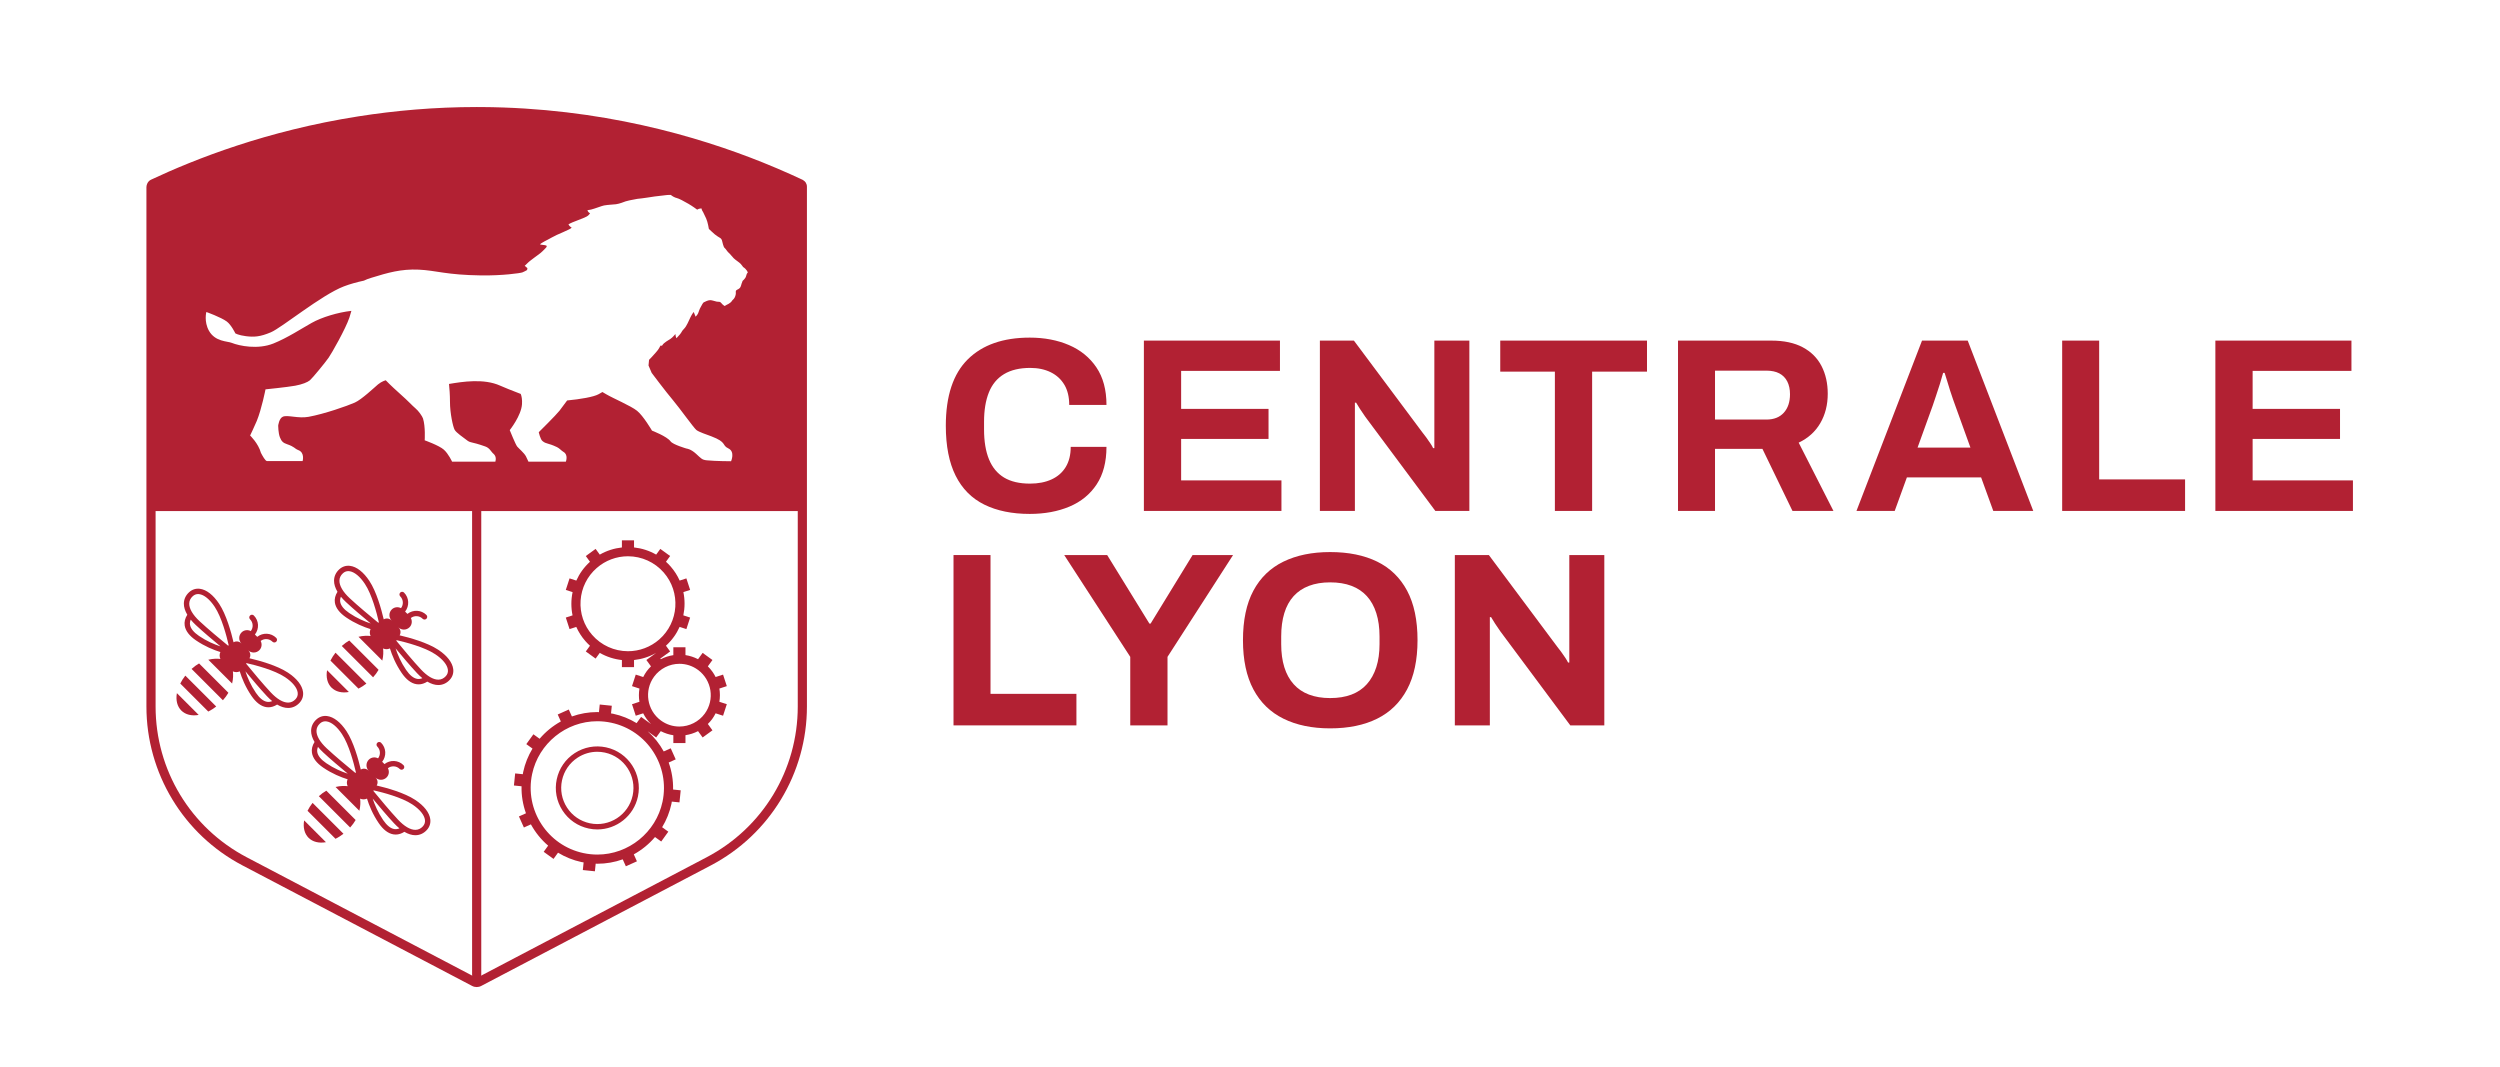 <?xml version="1.0" encoding="UTF-8" standalone="no"?>
<!DOCTYPE svg PUBLIC "-//W3C//DTD SVG 1.1//EN" "http://www.w3.org/Graphics/SVG/1.1/DTD/svg11.dtd">
<svg width="100%" height="100%" viewBox="0 0 443 189" version="1.1" xmlns="http://www.w3.org/2000/svg" xmlns:xlink="http://www.w3.org/1999/xlink" xml:space="preserve" xmlns:serif="http://www.serif.com/" style="fill-rule:evenodd;clip-rule:evenodd;stroke-linejoin:round;stroke-miterlimit:2;">
    <g id="Calque-1" serif:id="Calque 1">
        <g transform="matrix(1,0,0,1,182.47,59.826)">
            <path d="M0,31.24C-3.139,31.24 -5.822,30.689 -8.052,29.59C-10.281,28.49 -11.976,26.781 -13.134,24.464C-14.293,22.147 -14.871,19.199 -14.871,15.62C-14.871,10.34 -13.573,6.417 -10.978,3.849C-8.382,1.283 -4.723,0 0,0C2.581,0 4.898,0.439 6.952,1.32C9.005,2.2 10.626,3.519 11.814,5.28C13.002,7.04 13.597,9.255 13.597,11.924L6.996,11.924C6.996,10.515 6.71,9.328 6.139,8.36C5.566,7.391 4.76,6.651 3.719,6.137C2.677,5.625 1.467,5.368 0.089,5.368C-1.789,5.368 -3.337,5.735 -4.554,6.468C-5.771,7.201 -6.666,8.279 -7.237,9.702C-7.81,11.125 -8.096,12.863 -8.096,14.916L-8.096,16.28C-8.096,18.391 -7.803,20.159 -7.216,21.582C-6.629,23.005 -5.741,24.075 -4.554,24.794C-3.365,25.512 -1.833,25.872 0.045,25.872C1.511,25.872 2.787,25.623 3.872,25.124C4.957,24.625 5.793,23.891 6.381,22.924C6.967,21.956 7.261,20.767 7.261,19.36L13.597,19.36C13.597,22.029 13.017,24.244 11.858,26.004C10.699,27.763 9.094,29.077 7.04,29.942C4.987,30.806 2.641,31.24 0,31.24" style="fill:rgb(178,33,51);fill-rule:nonzero;"/>
        </g>
        <g transform="matrix(1,0,0,1,202.696,60.354)">
            <path d="M0,30.184L0,0L24.112,0L24.112,5.368L6.601,5.368L6.601,12.1L22.088,12.1L22.088,17.424L6.601,17.424L6.601,24.772L24.376,24.772L24.376,30.184L0,30.184Z" style="fill:rgb(178,33,51);fill-rule:nonzero;"/>
        </g>
        <g transform="matrix(1,0,0,1,233.883,60.354)">
            <path d="M0,30.184L0,0L6.028,0L18.172,16.28C18.349,16.486 18.568,16.772 18.832,17.138C19.097,17.505 19.345,17.864 19.58,18.216C19.814,18.568 19.977,18.847 20.064,19.052L20.284,19.052L20.284,0L26.488,0L26.488,30.184L20.46,30.184L8.053,13.508C7.759,13.097 7.451,12.643 7.128,12.144C6.805,11.646 6.57,11.264 6.424,11L6.204,11L6.204,30.184L0,30.184Z" style="fill:rgb(178,33,51);fill-rule:nonzero;"/>
        </g>
        <g transform="matrix(1,0,0,1,275.525,60.354)">
            <path d="M0,30.184L0,5.5L-9.681,5.5L-9.681,0L16.323,0L16.323,5.5L6.6,5.5L6.6,30.184L0,30.184Z" style="fill:rgb(178,33,51);fill-rule:nonzero;"/>
        </g>
        <g transform="matrix(1,0,0,1,303.9,76.547)">
            <path d="M0,-2.201L9.107,-2.201C10.428,-2.201 11.454,-2.603 12.188,-3.411C12.921,-4.217 13.288,-5.309 13.288,-6.688C13.288,-7.568 13.126,-8.323 12.804,-8.955C12.48,-9.585 12.012,-10.061 11.396,-10.385C10.779,-10.707 10.017,-10.869 9.107,-10.869L0,-10.869L0,-2.201ZM-6.557,13.991L-6.557,-16.192L9.987,-16.192C12.217,-16.192 14.072,-15.797 15.554,-15.005C17.034,-14.213 18.142,-13.105 18.876,-11.682C19.608,-10.26 19.976,-8.625 19.976,-6.776C19.976,-4.811 19.535,-3.073 18.655,-1.562C17.775,-0.052 16.5,1.1 14.827,1.892L20.987,13.991L13.728,13.991L8.403,2.991L0,2.991L0,13.991L-6.557,13.991Z" style="fill:rgb(178,33,51);fill-rule:nonzero;"/>
        </g>
        <g transform="matrix(1,0,0,1,339.79,71.574)">
            <path d="M0,7.744L9.372,7.744L6.688,0.307C6.57,-0.015 6.431,-0.403 6.271,-0.859C6.108,-1.313 5.94,-1.819 5.764,-2.376C5.588,-2.933 5.419,-3.484 5.258,-4.027C5.097,-4.569 4.942,-5.061 4.796,-5.5L4.532,-5.5C4.385,-4.943 4.194,-4.29 3.96,-3.542C3.725,-2.794 3.49,-2.075 3.256,-1.386C3.021,-0.696 2.83,-0.132 2.685,0.307L0,7.744ZM-10.824,18.964L0.792,-11.22L8.888,-11.22L20.504,18.964L13.42,18.964L11.264,13.023L-1.892,13.023L-4.048,18.964L-10.824,18.964Z" style="fill:rgb(178,33,51);fill-rule:nonzero;"/>
        </g>
        <g transform="matrix(1,0,0,1,365.416,60.354)">
            <path d="M0,30.184L0,0L6.557,0L6.557,24.596L21.78,24.596L21.78,30.184L0,30.184Z" style="fill:rgb(178,33,51);fill-rule:nonzero;"/>
        </g>
        <g transform="matrix(1,0,0,1,392.564,60.354)">
            <path d="M0,30.184L0,0L24.112,0L24.112,5.368L6.601,5.368L6.601,12.1L22.088,12.1L22.088,17.424L6.601,17.424L6.601,24.772L24.376,24.772L24.376,30.184L0,30.184Z" style="fill:rgb(178,33,51);fill-rule:nonzero;"/>
        </g>
        <g transform="matrix(1,0,0,1,168.962,98.354)">
            <path d="M0,30.184L0,0L6.557,0L6.557,24.596L21.78,24.596L21.78,30.184L0,30.184Z" style="fill:rgb(178,33,51);fill-rule:nonzero;"/>
        </g>
        <g transform="matrix(1,0,0,1,200.282,98.354)">
            <path d="M0,30.184L0,18.04L-11.703,0L-4.092,0L3.389,12.144L3.608,12.144L11.044,0L18.217,0L6.601,18.04L6.601,30.184L0,30.184Z" style="fill:rgb(178,33,51);fill-rule:nonzero;"/>
        </g>
        <g transform="matrix(1,0,0,1,235.697,103.194)">
            <path d="M0,20.504C1.437,20.504 2.698,20.299 3.784,19.888C4.869,19.478 5.778,18.861 6.512,18.04C7.245,17.219 7.803,16.214 8.185,15.025C8.565,13.838 8.756,12.482 8.756,10.956L8.756,9.592C8.756,8.037 8.565,6.659 8.185,5.456C7.803,4.253 7.245,3.249 6.512,2.442C5.778,1.636 4.869,1.027 3.784,0.616C2.698,0.205 1.437,-0 0,-0C-1.408,-0 -2.655,0.205 -3.74,0.616C-4.825,1.027 -5.735,1.636 -6.468,2.442C-7.201,3.249 -7.751,4.253 -8.118,5.456C-8.485,6.659 -8.668,8.037 -8.668,9.592L-8.668,10.956C-8.668,12.482 -8.485,13.838 -8.118,15.025C-7.751,16.214 -7.201,17.219 -6.468,18.04C-5.735,18.861 -4.825,19.478 -3.74,19.888C-2.655,20.299 -1.408,20.504 0,20.504M0,25.872C-3.197,25.872 -5.955,25.3 -8.271,24.155C-10.59,23.012 -12.364,21.281 -13.596,18.964C-14.828,16.647 -15.443,13.743 -15.443,10.252C-15.443,6.703 -14.828,3.777 -13.596,1.474C-12.364,-0.829 -10.59,-2.545 -8.271,-3.674C-5.955,-4.803 -3.197,-5.368 0,-5.368C3.256,-5.368 6.035,-4.803 8.338,-3.674C10.641,-2.545 12.408,-0.829 13.641,1.474C14.872,3.777 15.488,6.703 15.488,10.252C15.488,13.743 14.872,16.647 13.641,18.964C12.408,21.281 10.641,23.012 8.338,24.155C6.035,25.3 3.256,25.872 0,25.872" style="fill:rgb(178,33,51);fill-rule:nonzero;"/>
        </g>
        <g transform="matrix(1,0,0,1,257.797,98.354)">
            <path d="M0,30.184L0,0L6.028,0L18.172,16.28C18.349,16.486 18.568,16.772 18.832,17.138C19.097,17.505 19.345,17.864 19.58,18.216C19.814,18.568 19.977,18.847 20.064,19.052L20.284,19.052L20.284,0L26.488,0L26.488,30.184L20.46,30.184L8.053,13.508C7.759,13.097 7.451,12.643 7.128,12.144C6.805,11.646 6.57,11.264 6.424,11L6.204,11L6.204,30.184L0,30.184Z" style="fill:rgb(178,33,51);fill-rule:nonzero;"/>
        </g>
        <g transform="matrix(1,0,0,1,141.363,68.678)">
            <path d="M0,56.517C0,67.768 -6.188,78.004 -16.149,83.232L-56.114,104.208C-56.104,104.157 -56.083,104.11 -56.083,104.057L-56.083,21.881L0,21.881L0,56.517ZM-61.257,13.125C-61.257,13.125 -61.897,11.726 -62.722,10.996C-63.542,10.261 -66.107,9.346 -66.107,9.346C-66.107,9.346 -65.951,6.93 -66.406,5.476C-66.52,5.106 -67.195,4.125 -67.764,3.659C-68.338,3.18 -68.894,2.51 -70.539,1.051C-72.189,-0.414 -73.008,-1.293 -73.008,-1.293C-73.008,-1.293 -73.708,-1.12 -74.377,-0.564C-75.047,0.004 -77.266,2.109 -78.493,2.66C-79.844,3.258 -83.869,4.669 -86.686,5.183C-88.527,5.518 -90.381,4.807 -91.225,5.154C-91.93,5.447 -92.068,6.756 -92.068,6.756C-92.068,6.756 -92.062,8.03 -91.769,8.802C-91.476,9.567 -91.141,9.812 -90.542,10.016C-89.089,10.517 -89.239,10.775 -88.533,11.068C-87.301,11.505 -87.738,13.023 -87.738,13.023L-94.047,13.023C-94.352,13.023 -94.843,12.097 -95.124,11.57C-95.59,9.872 -97.043,8.496 -97.043,8.496C-97.043,8.496 -96.218,6.78 -95.865,5.919C-94.998,3.802 -94.316,0.315 -94.316,0.315C-94.316,0.315 -90.417,-0.079 -89.06,-0.33C-87.815,-0.558 -86.853,-0.946 -86.446,-1.293C-86.034,-1.634 -83.713,-4.451 -83.127,-5.3C-82.619,-6.024 -80.137,-10.366 -79.449,-12.405C-79.33,-12.77 -79.204,-13.182 -79.096,-13.595C-81.5,-13.326 -84.359,-12.459 -86.135,-11.46C-87.929,-10.455 -90.429,-8.811 -92.911,-7.812C-95.667,-6.706 -98.939,-7.376 -100.309,-7.926C-101.08,-8.236 -103.233,-8.111 -104.333,-10.061C-105.249,-11.699 -104.8,-13.392 -104.8,-13.392C-104.8,-13.392 -102.222,-12.477 -101.176,-11.705C-100.368,-11.101 -99.663,-9.612 -99.663,-9.612C-99.663,-9.612 -99.13,-9.271 -97.761,-9.104C-96.392,-8.936 -95.303,-8.972 -93.372,-9.792C-91.428,-10.61 -84.431,-16.394 -80.43,-17.931C-79.306,-18.361 -78.086,-18.69 -76.883,-18.947C-76.537,-19.121 -76.094,-19.294 -75.532,-19.462C-72.649,-20.347 -70.311,-21.041 -67.154,-20.897C-64.002,-20.747 -62.31,-19.958 -56.12,-19.874C-52.406,-19.82 -49.153,-20.263 -48.77,-20.419C-48.453,-20.556 -48.19,-20.694 -47.969,-20.825L-47.902,-21.16L-48.387,-21.585C-48.226,-21.686 -47.765,-22.225 -47.311,-22.547C-46.862,-22.864 -46.509,-23.181 -46.103,-23.451C-45.277,-24.013 -44.931,-24.491 -44.691,-24.706C-44.452,-24.916 -44.476,-25.107 -44.476,-25.107C-44.476,-25.107 -44.667,-25.239 -45.014,-25.263C-45.355,-25.293 -45.594,-25.346 -45.594,-25.346C-45.594,-25.346 -45.839,-25.328 -45.361,-25.628C-44.883,-25.915 -44.823,-25.932 -44.314,-26.201C-43.961,-26.381 -43.226,-26.812 -42.694,-27.051C-42.162,-27.29 -41.013,-27.775 -40.505,-28.037C-40.002,-28.307 -40.08,-28.355 -40.08,-28.355C-40.451,-28.546 -40.637,-28.917 -40.637,-28.917C-40.397,-29.102 -39.47,-29.473 -38.878,-29.688C-38.292,-29.903 -37.844,-30.089 -37.413,-30.304C-36.989,-30.513 -36.803,-30.914 -36.803,-30.914C-37.15,-30.992 -37.275,-31.434 -37.275,-31.434C-37.275,-31.434 -36.905,-31.476 -36.611,-31.548C-36.001,-31.691 -34.668,-32.218 -34.327,-32.272C-33.55,-32.409 -32.868,-32.409 -32.216,-32.487C-31.63,-32.559 -30.781,-32.894 -30.512,-32.995C-30.237,-33.097 -29.441,-33.247 -29.441,-33.247C-28.448,-33.432 -28.311,-33.485 -27.653,-33.527C-27.336,-33.546 -25.961,-33.779 -25.405,-33.857C-24.842,-33.94 -23.802,-34.036 -23.479,-34.084C-23.03,-34.155 -22.48,-34.132 -22.48,-34.132C-22.289,-33.946 -21.798,-33.659 -21.421,-33.581C-21.057,-33.498 -20.147,-33.019 -19.376,-32.565C-18.604,-32.116 -17.827,-31.53 -17.827,-31.53C-17.457,-31.769 -17.056,-31.739 -17.056,-31.739C-16.978,-31.368 -16.894,-31.315 -16.763,-31.075C-16.631,-30.837 -16.524,-30.591 -16.23,-29.957C-15.938,-29.317 -15.752,-28.115 -15.752,-28.115C-15.752,-28.115 -15.004,-27.398 -14.711,-27.158C-14.418,-26.919 -13.964,-26.626 -13.803,-26.542C-13.509,-26.399 -13.432,-26.094 -13.408,-25.986C-13.378,-25.879 -13.168,-24.892 -12.977,-24.76C-12.792,-24.629 -12.421,-24.013 -12.23,-23.881C-12.044,-23.75 -11.673,-23.241 -11.351,-22.919C-11.034,-22.601 -10.37,-22.2 -10.101,-21.908C-9.832,-21.615 -9.7,-21.376 -9.7,-21.376C-8.982,-20.921 -8.851,-20.389 -8.851,-20.389C-9.006,-20.227 -9.084,-20.095 -9.167,-19.725C-9.246,-19.348 -9.778,-18.9 -9.778,-18.9L-9.915,-18.499C-9.993,-18.415 -9.939,-18.337 -10.125,-17.883C-10.316,-17.428 -10.705,-17.422 -10.89,-17.237C-11.082,-17.046 -10.902,-16.818 -11.01,-16.418C-11.111,-16.017 -11.249,-15.778 -11.488,-15.563C-11.728,-15.353 -11.673,-15.246 -11.966,-15.036C-12.253,-14.821 -12.283,-14.821 -12.606,-14.659C-12.923,-14.498 -12.93,-14.444 -12.93,-14.444C-12.93,-14.444 -13.283,-14.624 -13.545,-14.97C-13.809,-15.317 -13.982,-15.15 -14.377,-15.233C-14.771,-15.317 -15.226,-15.503 -15.543,-15.491C-15.991,-15.467 -16.404,-15.21 -16.62,-15.12C-16.835,-15.036 -16.996,-14.576 -17.217,-14.229C-17.433,-13.876 -17.516,-13.482 -17.648,-13.182C-17.779,-12.871 -18.103,-12.56 -18.103,-12.56C-18.234,-12.907 -18.437,-13.398 -18.437,-13.398C-18.527,-13.266 -18.7,-13.093 -19.005,-12.477C-19.311,-11.867 -19.663,-10.91 -20.142,-10.425C-20.62,-9.947 -20.489,-9.899 -20.883,-9.421C-21.278,-8.942 -21.517,-8.745 -21.517,-8.745C-21.661,-9.109 -21.679,-9.492 -21.679,-9.492C-21.679,-9.492 -22.193,-8.858 -22.546,-8.637C-22.893,-8.416 -23.742,-7.938 -23.958,-7.555C-24.244,-7.041 -24.089,-7.967 -24.549,-7.023C-24.747,-6.616 -25.428,-5.91 -25.859,-5.426C-26.026,-5.246 -26.182,-5.079 -26.35,-4.918L-26.445,-3.913L-25.883,-2.597C-25.883,-2.597 -23.365,0.758 -22.127,2.217C-20.895,3.682 -18.437,7.139 -17.965,7.516C-17.504,7.887 -16.135,8.323 -15.321,8.634C-12.469,9.717 -13.527,10.195 -12.295,10.781C-11.063,11.367 -11.817,13.054 -11.817,13.054C-11.817,13.054 -14.526,13.048 -16.099,12.892C-16.966,12.808 -17.068,12.605 -18.031,11.726C-18.988,10.853 -19.717,10.805 -19.717,10.805C-19.717,10.805 -22.121,10.111 -22.54,9.531C-23.18,8.64 -25.829,7.629 -25.829,7.629C-25.829,7.629 -27.378,4.986 -28.479,4.113C-29.573,3.234 -32.683,1.924 -33.92,1.195C-34.124,1.075 -34.357,0.937 -34.614,0.788C-34.817,0.901 -35.033,1.027 -35.284,1.17C-36.116,1.649 -38.549,2.068 -40.864,2.283C-41.199,2.755 -41.485,3.138 -42.221,4.101C-42.813,4.866 -45.893,7.905 -45.893,7.905C-45.893,7.905 -45.624,9.19 -45.223,9.483C-44.53,10.045 -44.344,9.752 -42.658,10.554C-42.227,10.757 -41.88,11.194 -41.504,11.409C-40.625,11.912 -41.091,13.125 -41.091,13.125L-47.723,13.125C-47.723,13.125 -47.986,12.527 -48.166,12.186C-48.489,11.57 -49.427,10.805 -49.721,10.446C-50.014,10.087 -51.037,7.539 -51.037,7.539C-51.037,7.539 -49.003,4.992 -48.865,2.953C-48.812,2.128 -48.925,1.541 -49.087,1.128C-50.654,0.537 -52.155,-0.085 -52.735,-0.342C-55.617,-1.64 -59.397,-1.048 -61.801,-0.641C-61.723,0.1 -61.627,1.278 -61.627,2.51C-61.627,4.556 -61.096,6.948 -60.802,7.48C-60.509,8.012 -59.217,8.867 -58.703,9.274C-57.95,9.878 -57.998,9.501 -55.378,10.434C-54.637,10.691 -54.368,11.289 -54.068,11.594C-53.925,11.738 -53.297,12.127 -53.584,13.125L-61.257,13.125ZM-97.642,83.232C-107.604,78.004 -113.792,67.768 -113.792,56.517L-113.792,21.881L-57.708,21.881L-57.708,104.057C-57.708,104.11 -57.688,104.157 -57.678,104.208L-97.642,83.232ZM1.421,-36.318C1.314,-36.49 1.159,-36.627 0.981,-36.735C0.94,-36.761 0.905,-36.794 0.861,-36.815C0.18,-37.135 -0.537,-37.465 -1.289,-37.802C-2.792,-38.476 -4.435,-39.179 -6.21,-39.893C-17.752,-44.529 -34.924,-49.583 -56.087,-49.709C-56.177,-49.71 -56.266,-49.71 -56.355,-49.71C-56.534,-49.711 -56.713,-49.712 -56.893,-49.712C-64.396,-49.711 -71.384,-49.074 -77.825,-48.065C-94.114,-45.513 -106.787,-40.505 -114.601,-36.839C-114.917,-36.691 -115.144,-36.432 -115.279,-36.126C-115.319,-36.036 -115.353,-35.944 -115.374,-35.847C-115.396,-35.746 -115.417,-35.644 -115.417,-35.537L-115.417,56.517C-115.417,68.336 -108.862,79.179 -98.397,84.671L-57.704,106.029C-57.451,106.163 -57.173,106.229 -56.896,106.229C-56.618,106.229 -56.34,106.163 -56.087,106.029L-15.395,84.671C-4.93,79.179 1.625,68.336 1.625,56.517L1.625,-35.595C1.625,-35.857 1.552,-36.106 1.421,-36.318" style="fill:rgb(178,33,51);fill-rule:nonzero;"/>
        </g>
        <g transform="matrix(1,0,0,1,52.378,105.81)">
            <path d="M0,18.077C-0.372,18.481 -0.815,18.687 -1.318,18.689L-1.327,18.689C-2.229,18.689 -3.292,18.063 -4.402,16.879C-5.763,15.428 -7.646,13.161 -8.767,11.793L-8.706,11.694C-7.024,12.075 -3.773,12.926 -1.879,14.175C-0.554,15.049 0.268,16.055 0.376,16.935C0.429,17.365 0.302,17.749 0,18.077M-5.05,18.552C-5.716,18.446 -6.384,17.909 -7.033,16.957C-7.96,15.598 -8.537,14.228 -8.893,13.141C-7.765,14.505 -6.248,16.304 -5.098,17.531C-4.781,17.869 -4.463,18.167 -4.147,18.426C-4.449,18.551 -4.751,18.601 -5.05,18.552M-11.964,8.599C-13.333,7.477 -15.588,5.603 -17.034,4.247C-18.224,3.132 -18.85,2.064 -18.846,1.161C-18.843,0.659 -18.637,0.216 -18.232,-0.155C-17.953,-0.413 -17.632,-0.543 -17.277,-0.543C-17.216,-0.543 -17.154,-0.539 -17.091,-0.531C-16.21,-0.424 -15.204,0.398 -14.33,1.723C-13.087,3.61 -12.238,6.844 -11.854,8.531L-11.964,8.599ZM-17.112,6.878C-18.065,6.228 -18.602,5.56 -18.708,4.893C-18.755,4.595 -18.706,4.293 -18.581,3.992C-18.322,4.307 -18.024,4.625 -17.687,4.942C-16.459,6.092 -14.659,7.61 -13.295,8.737C-14.383,8.381 -15.753,7.804 -17.112,6.878M-1.354,13.38C-3.271,12.116 -6.366,11.258 -8.177,10.834C-7.918,10.395 -7.984,9.837 -8.346,9.475L-8.416,9.405C-7.866,9.955 -6.974,9.955 -6.423,9.405C-5.977,8.958 -5.912,8.296 -6.189,7.764C-5.565,7.289 -4.671,7.329 -4.102,7.899C-3.916,8.085 -3.613,8.085 -3.428,7.899C-3.241,7.713 -3.241,7.412 -3.428,7.225C-4.348,6.305 -5.798,6.25 -6.797,7.037L-7.207,6.628C-6.419,5.629 -6.474,4.179 -7.396,3.258C-7.581,3.072 -7.884,3.072 -8.069,3.258C-8.256,3.444 -8.256,3.745 -8.069,3.931C-7.5,4.501 -7.459,5.395 -7.934,6.019C-8.465,5.742 -9.128,5.808 -9.574,6.254C-10.124,6.805 -10.124,7.697 -9.574,8.247L-9.645,8.177C-10.003,7.817 -10.557,7.751 -10.994,8.004C-11.419,6.19 -12.275,3.109 -13.535,1.198C-14.577,-0.383 -15.799,-1.333 -16.975,-1.478C-17.68,-1.565 -18.342,-1.35 -18.878,-0.857C-19.477,-0.307 -19.795,0.39 -19.799,1.156C-19.802,1.781 -19.591,2.443 -19.19,3.122C-19.584,3.739 -19.752,4.396 -19.649,5.043C-19.5,5.979 -18.828,6.861 -17.649,7.665C-16.083,8.733 -14.519,9.366 -13.328,9.733C-13.505,10.118 -13.508,10.563 -13.323,10.953C-13.875,10.89 -14.618,10.883 -15.466,11.093L-11.248,15.31C-11.038,14.459 -11.046,13.713 -11.11,13.16C-10.72,13.34 -10.276,13.334 -9.895,13.155C-9.527,14.348 -8.894,15.92 -7.82,17.494C-7.018,18.672 -6.135,19.345 -5.199,19.493C-5.068,19.514 -4.937,19.524 -4.806,19.524C-4.286,19.524 -3.767,19.353 -3.273,19.038C-2.602,19.433 -1.946,19.642 -1.327,19.642L-1.314,19.642C-0.546,19.64 0.15,19.321 0.701,18.723C1.194,18.187 1.409,17.529 1.321,16.819C1.178,15.643 0.228,14.422 -1.354,13.38" style="fill:rgb(178,33,51);fill-rule:nonzero;"/>
        </g>
        <g transform="matrix(0.707,0.707,0.707,-0.707,34.135,119.395)">
            <path d="M-0.326,-2.773L6.693,-2.773C6.857,-2.275 6.985,-1.738 7.055,-1.147L-0.687,-1.148C-0.617,-1.739 -0.49,-2.275 -0.326,-2.773" style="fill:rgb(178,33,51);fill-rule:nonzero;"/>
        </g>
        <g transform="matrix(0.707,0.707,0.707,-0.707,36.522,116.898)">
            <path d="M-0.664,-2.977L7.188,-2.977C7.155,-2.379 7.07,-1.836 6.937,-1.353L-0.413,-1.351C-0.547,-1.836 -0.632,-2.379 -0.664,-2.977" style="fill:rgb(178,33,51);fill-rule:nonzero;"/>
        </g>
        <g transform="matrix(1,0,0,1,32.127,123.827)">
            <path d="M0,2.078C0.727,2.805 1.834,3.08 3.08,2.859L-0.782,-1.002C-1.001,0.244 -0.727,1.35 0,2.078" style="fill:rgb(178,33,51);fill-rule:nonzero;"/>
        </g>
        <g transform="matrix(1,0,0,1,74.927,128.359)">
            <path d="M0,18.077C-0.372,18.481 -0.815,18.687 -1.318,18.689L-1.327,18.689C-2.229,18.689 -3.292,18.063 -4.402,16.879C-5.763,15.428 -7.646,13.161 -8.767,11.793L-8.706,11.694C-7.024,12.075 -3.773,12.926 -1.879,14.175C-0.554,15.049 0.268,16.055 0.376,16.935C0.429,17.365 0.302,17.749 0,18.077M-5.05,18.552C-5.716,18.446 -6.384,17.909 -7.033,16.957C-7.96,15.598 -8.537,14.228 -8.893,13.14C-7.765,14.505 -6.248,16.304 -5.098,17.531C-4.781,17.869 -4.463,18.167 -4.147,18.426C-4.449,18.551 -4.751,18.6 -5.05,18.552M-11.964,8.598C-13.333,7.477 -15.588,5.602 -17.034,4.247C-18.224,3.132 -18.85,2.064 -18.846,1.161C-18.843,0.659 -18.637,0.216 -18.232,-0.155C-17.953,-0.413 -17.632,-0.543 -17.277,-0.543C-17.216,-0.543 -17.154,-0.539 -17.091,-0.531C-16.21,-0.424 -15.204,0.398 -14.33,1.723C-13.087,3.609 -12.238,6.844 -11.854,8.531L-11.964,8.598ZM-17.112,6.878C-18.065,6.228 -18.602,5.56 -18.708,4.893C-18.755,4.595 -18.706,4.293 -18.581,3.991C-18.322,4.307 -18.024,4.625 -17.687,4.942C-16.459,6.092 -14.659,7.609 -13.295,8.737C-14.383,8.381 -15.753,7.804 -17.112,6.878M-1.354,13.38C-3.271,12.115 -6.366,11.258 -8.177,10.834C-7.918,10.395 -7.984,9.837 -8.346,9.474L-8.416,9.405C-7.866,9.955 -6.974,9.955 -6.423,9.404C-5.977,8.958 -5.912,8.296 -6.189,7.764C-5.565,7.289 -4.671,7.329 -4.102,7.899C-3.916,8.085 -3.613,8.085 -3.428,7.899C-3.241,7.713 -3.241,7.412 -3.428,7.225C-4.348,6.305 -5.798,6.25 -6.797,7.037L-7.207,6.628C-6.419,5.629 -6.474,4.179 -7.396,3.258C-7.581,3.072 -7.884,3.072 -8.069,3.258C-8.256,3.444 -8.256,3.745 -8.069,3.931C-7.5,4.501 -7.459,5.395 -7.934,6.019C-8.465,5.742 -9.128,5.807 -9.574,6.254C-10.124,6.805 -10.124,7.696 -9.574,8.247L-9.645,8.177C-10.003,7.817 -10.557,7.751 -10.994,8.004C-11.419,6.19 -12.275,3.108 -13.535,1.198C-14.577,-0.383 -15.799,-1.333 -16.975,-1.478C-17.68,-1.565 -18.342,-1.35 -18.878,-0.857C-19.477,-0.307 -19.795,0.39 -19.799,1.156C-19.802,1.78 -19.591,2.443 -19.19,3.122C-19.584,3.739 -19.752,4.395 -19.649,5.043C-19.5,5.979 -18.828,6.861 -17.649,7.665C-16.083,8.732 -14.519,9.365 -13.328,9.733C-13.505,10.117 -13.508,10.562 -13.323,10.953C-13.875,10.89 -14.618,10.883 -15.466,11.093L-11.248,15.31C-11.038,14.459 -11.046,13.713 -11.11,13.16C-10.72,13.34 -10.276,13.334 -9.895,13.155C-9.527,14.348 -8.894,15.92 -7.82,17.494C-7.018,18.672 -6.135,19.345 -5.199,19.493C-5.068,19.514 -4.937,19.524 -4.806,19.524C-4.286,19.524 -3.767,19.353 -3.273,19.038C-2.602,19.433 -1.946,19.642 -1.327,19.642L-1.314,19.642C-0.546,19.639 0.15,19.321 0.701,18.723C1.194,18.187 1.409,17.529 1.321,16.819C1.178,15.643 0.228,14.422 -1.354,13.38" style="fill:rgb(178,33,51);fill-rule:nonzero;"/>
        </g>
        <g transform="matrix(0.707,0.707,0.707,-0.707,56.684,141.944)">
            <path d="M-0.326,-2.773L6.693,-2.773C6.857,-2.275 6.985,-1.738 7.055,-1.147L-0.687,-1.148C-0.617,-1.739 -0.49,-2.275 -0.326,-2.773" style="fill:rgb(178,33,51);fill-rule:nonzero;"/>
        </g>
        <g transform="matrix(0.707,0.707,0.707,-0.707,59.07,139.447)">
            <path d="M-0.664,-2.977L7.188,-2.977C7.155,-2.379 7.07,-1.836 6.937,-1.353L-0.413,-1.351C-0.547,-1.836 -0.632,-2.379 -0.664,-2.977" style="fill:rgb(178,33,51);fill-rule:nonzero;"/>
        </g>
        <g transform="matrix(1,0,0,1,54.676,146.377)">
            <path d="M0,2.078C0.727,2.805 1.834,3.08 3.08,2.859L-0.782,-1.002C-1.001,0.244 -0.727,1.35 0,2.078" style="fill:rgb(178,33,51);fill-rule:nonzero;"/>
        </g>
        <g transform="matrix(1,0,0,1,99.586,140.709)">
            <path d="M0,-2.422C0.356,-4.095 1.343,-5.528 2.777,-6.46C3.828,-7.142 5.026,-7.494 6.25,-7.494C6.697,-7.494 7.148,-7.446 7.596,-7.352C11.049,-6.615 13.259,-3.207 12.523,0.245C11.787,3.699 8.376,5.908 4.928,5.174C3.255,4.817 1.821,3.831 0.891,2.396C-0.04,0.962 -0.356,-0.75 0,-2.422M4.729,6.105C5.243,6.216 5.757,6.268 6.264,6.268C9.659,6.267 12.72,3.896 13.455,0.444C14.301,-3.523 11.762,-7.438 7.795,-8.283C5.878,-8.69 3.908,-8.329 2.259,-7.259C0.61,-6.19 -0.522,-4.542 -0.932,-2.621C-1.342,-0.699 -0.979,1.266 0.091,2.915C1.16,4.563 2.808,5.696 4.729,6.105" style="fill:rgb(178,33,51);fill-rule:nonzero;"/>
        </g>
        <g transform="matrix(1,0,0,1,94.293,112.988)">
            <path d="M0,24.168C1.154,18.749 6.007,14.815 11.538,14.815C12.363,14.815 13.196,14.903 14.012,15.077C20.381,16.434 24.459,22.72 23.103,29.089C21.948,34.509 17.096,38.442 11.564,38.442C10.739,38.442 9.907,38.354 9.091,38.18C2.722,36.824 -1.356,30.538 0,24.168M21.613,6.915C22.657,5.489 24.336,4.639 26.105,4.638C27.289,4.638 28.422,5.009 29.381,5.711C31.854,7.521 32.393,11.005 30.583,13.479C29.541,14.904 27.861,15.755 26.092,15.755C24.908,15.755 23.775,15.384 22.816,14.682C20.344,12.872 19.804,9.388 21.613,6.915M16.987,2.408C14.557,2.408 12.247,1.36 10.649,-0.467C9.17,-2.159 8.438,-4.325 8.589,-6.567C8.739,-8.81 9.754,-10.859 11.445,-12.338C12.979,-13.679 14.944,-14.417 16.979,-14.417C19.409,-14.417 21.718,-13.37 23.316,-11.542C26.369,-8.05 26.012,-2.725 22.521,0.329C20.987,1.669 19.021,2.408 16.987,2.408M-1.094,31.126L-2.339,31.685L-1.458,33.646L-0.217,33.088C0.566,34.512 1.594,35.796 2.839,36.859L2.05,37.953L3.792,39.21L4.589,38.107C5.844,38.868 7.236,39.447 8.752,39.77C8.876,39.796 9,39.806 9.124,39.829L8.985,41.186L11.124,41.405L11.262,40.051C11.362,40.053 11.464,40.067 11.564,40.067C13.12,40.067 14.636,39.795 16.055,39.288L16.608,40.519L18.569,39.638L18.015,38.404C19.438,37.622 20.712,36.581 21.775,35.335L22.875,36.129L24.133,34.387L23.036,33.595C23.797,32.341 24.369,30.944 24.692,29.428C24.718,29.304 24.729,29.18 24.751,29.056L26.109,29.195L26.328,27.056L24.978,26.918C25.015,25.257 24.736,23.642 24.197,22.131L25.442,21.572L24.561,19.611L23.319,20.168C22.581,18.826 21.618,17.614 20.466,16.589L21.981,17.69L22.794,16.57C23.506,16.939 24.259,17.182 25.024,17.297L25.024,18.678L27.172,18.678L27.172,17.288C27.946,17.17 28.699,16.932 29.401,16.569L30.215,17.69L31.954,16.426L31.136,15.301C31.406,15.035 31.664,14.753 31.895,14.438C32.136,14.108 32.336,13.763 32.514,13.41L33.833,13.838L34.498,11.795L33.179,11.367C33.308,10.587 33.309,9.795 33.181,9.023L34.498,8.595L33.833,6.552L32.516,6.98C32.17,6.29 31.708,5.651 31.137,5.088L31.954,3.964L30.215,2.701L29.4,3.822C28.689,3.453 27.937,3.211 27.172,3.096L27.172,1.712L25.024,1.712L25.024,3.105C24.251,3.223 23.498,3.46 22.797,3.823L22.716,3.712L24.454,2.452L23.713,1.432C24.776,0.47 25.583,-0.669 26.135,-1.902L27.333,-1.512L27.998,-3.555L26.795,-3.946C27.079,-5.301 27.086,-6.704 26.802,-8.066L27.998,-8.455L27.333,-10.498L26.143,-10.11C25.745,-10.998 25.212,-11.842 24.539,-12.612C24.278,-12.91 24.002,-13.187 23.716,-13.446L24.454,-14.461L22.715,-15.723L21.98,-14.711C20.763,-15.41 19.424,-15.836 18.057,-15.983L18.057,-17.237L15.909,-17.237L15.909,-15.978C14.551,-15.833 13.214,-15.414 11.988,-14.708L11.25,-15.724L9.511,-14.46L10.252,-13.441C9.189,-12.479 8.383,-11.34 7.831,-10.108L6.632,-10.498L5.968,-8.455L7.17,-8.064C6.887,-6.709 6.879,-5.306 7.164,-3.944L5.968,-3.555L6.632,-1.512L7.823,-1.899C8.221,-1.012 8.753,-0.168 9.426,0.602C9.687,0.9 9.962,1.176 10.249,1.436L9.511,2.451L11.25,3.714L11.985,2.702C13.204,3.4 14.542,3.827 15.909,3.973L15.909,5.227L18.057,5.227L18.057,3.969C19.415,3.824 20.751,3.404 21.979,2.698L21.98,2.701L20.243,3.964L21.062,5.091C20.792,5.357 20.533,5.639 20.302,5.955C20.062,6.284 19.861,6.629 19.684,6.982L18.362,6.552L17.698,8.595L19.018,9.024C18.89,9.804 18.888,10.595 19.015,11.368L17.698,11.795L18.362,13.838L19.68,13.41C20.025,14.101 20.487,14.74 21.059,15.303L21.052,15.304L19.31,14.046L18.513,15.15C17.259,14.389 15.866,13.811 14.35,13.488C14.226,13.461 14.103,13.452 13.979,13.429L14.118,12.071L11.979,11.852L11.841,13.207C11.74,13.204 11.638,13.19 11.538,13.19C9.982,13.19 8.467,13.462 7.047,13.969L6.495,12.738L4.534,13.619L5.088,14.854C3.664,15.636 2.39,16.677 1.327,17.922L0.227,17.127L-1.031,18.87L0.066,19.662C-0.694,20.917 -1.267,22.314 -1.589,23.83C-1.616,23.954 -1.626,24.077 -1.649,24.201L-3.006,24.062L-3.225,26.201L-1.875,26.338C-1.913,28 -1.634,29.615 -1.094,31.126" style="fill:rgb(178,33,51);fill-rule:nonzero;"/>
        </g>
        <g transform="matrix(1,0,0,1,78.991,101.746)">
            <path d="M0,18.077C-0.372,18.481 -0.815,18.687 -1.318,18.689L-1.327,18.689C-2.229,18.689 -3.292,18.063 -4.402,16.879C-5.763,15.428 -7.646,13.161 -8.767,11.793L-8.706,11.694C-7.024,12.075 -3.773,12.926 -1.879,14.175C-0.554,15.049 0.268,16.055 0.376,16.935C0.429,17.365 0.302,17.749 0,18.077M-5.05,18.552C-5.716,18.446 -6.384,17.909 -7.033,16.957C-7.96,15.598 -8.537,14.228 -8.893,13.141C-7.765,14.505 -6.248,16.304 -5.098,17.531C-4.781,17.869 -4.463,18.167 -4.147,18.426C-4.449,18.551 -4.751,18.601 -5.05,18.552M-11.964,8.599C-13.333,7.477 -15.588,5.603 -17.034,4.247C-18.224,3.132 -18.85,2.064 -18.846,1.161C-18.843,0.659 -18.637,0.216 -18.232,-0.155C-17.953,-0.413 -17.632,-0.543 -17.277,-0.543C-17.216,-0.543 -17.154,-0.539 -17.091,-0.531C-16.21,-0.424 -15.204,0.398 -14.33,1.723C-13.087,3.61 -12.238,6.844 -11.854,8.531L-11.964,8.599ZM-17.112,6.878C-18.065,6.228 -18.602,5.56 -18.708,4.893C-18.755,4.595 -18.706,4.293 -18.581,3.992C-18.322,4.307 -18.024,4.625 -17.687,4.942C-16.459,6.092 -14.659,7.61 -13.295,8.737C-14.383,8.381 -15.753,7.804 -17.112,6.878M-1.354,13.38C-3.271,12.116 -6.366,11.258 -8.177,10.834C-7.918,10.395 -7.984,9.837 -8.346,9.475L-8.416,9.405C-7.866,9.955 -6.974,9.955 -6.423,9.405C-5.977,8.958 -5.912,8.296 -6.189,7.764C-5.565,7.289 -4.671,7.329 -4.102,7.899C-3.916,8.085 -3.613,8.085 -3.428,7.899C-3.241,7.713 -3.241,7.412 -3.428,7.225C-4.348,6.305 -5.798,6.25 -6.797,7.037L-7.207,6.628C-6.419,5.629 -6.474,4.179 -7.396,3.258C-7.581,3.072 -7.884,3.072 -8.069,3.258C-8.256,3.444 -8.256,3.745 -8.069,3.931C-7.5,4.501 -7.459,5.395 -7.934,6.019C-8.465,5.742 -9.128,5.808 -9.574,6.254C-10.124,6.805 -10.124,7.697 -9.574,8.247L-9.645,8.177C-10.003,7.817 -10.557,7.751 -10.994,8.004C-11.419,6.19 -12.275,3.109 -13.535,1.198C-14.577,-0.383 -15.799,-1.333 -16.975,-1.478C-17.68,-1.565 -18.342,-1.35 -18.878,-0.857C-19.477,-0.307 -19.795,0.39 -19.799,1.156C-19.802,1.781 -19.591,2.443 -19.19,3.122C-19.584,3.739 -19.752,4.396 -19.649,5.043C-19.5,5.979 -18.828,6.861 -17.649,7.665C-16.083,8.733 -14.519,9.366 -13.328,9.733C-13.505,10.118 -13.508,10.563 -13.323,10.953C-13.875,10.89 -14.618,10.883 -15.466,11.093L-11.248,15.31C-11.038,14.459 -11.046,13.713 -11.11,13.16C-10.72,13.34 -10.276,13.334 -9.895,13.155C-9.527,14.348 -8.894,15.92 -7.82,17.494C-7.018,18.672 -6.135,19.345 -5.199,19.493C-5.068,19.514 -4.937,19.524 -4.806,19.524C-4.286,19.524 -3.767,19.353 -3.273,19.038C-2.602,19.433 -1.946,19.642 -1.327,19.642L-1.314,19.642C-0.546,19.639 0.15,19.321 0.701,18.723C1.194,18.187 1.409,17.529 1.321,16.819C1.178,15.643 0.228,14.422 -1.354,13.38" style="fill:rgb(178,33,51);fill-rule:nonzero;"/>
        </g>
        <g transform="matrix(0.707,0.707,0.707,-0.707,60.748,115.331)">
            <path d="M-0.326,-2.773L6.693,-2.773C6.857,-2.275 6.985,-1.738 7.055,-1.147L-0.687,-1.148C-0.617,-1.739 -0.49,-2.275 -0.326,-2.773" style="fill:rgb(178,33,51);fill-rule:nonzero;"/>
        </g>
        <g transform="matrix(-0.707,-0.707,-0.707,0.707,62.884,113.085)">
            <path d="M-6.936,0.998L0.413,0.998C0.547,1.482 0.633,2.025 0.664,2.622L-7.187,2.623C-7.156,2.025 -7.069,1.483 -6.936,0.998" style="fill:rgb(178,33,51);fill-rule:nonzero;"/>
        </g>
        <g transform="matrix(1,0,0,1,61.819,118.983)">
            <path d="M0,3.64L-3.861,-0.221C-4.081,1.025 -3.807,2.131 -3.08,2.859C-2.353,3.585 -1.246,3.861 0,3.64" style="fill:rgb(178,33,51);fill-rule:nonzero;"/>
        </g>
    </g>
</svg>
